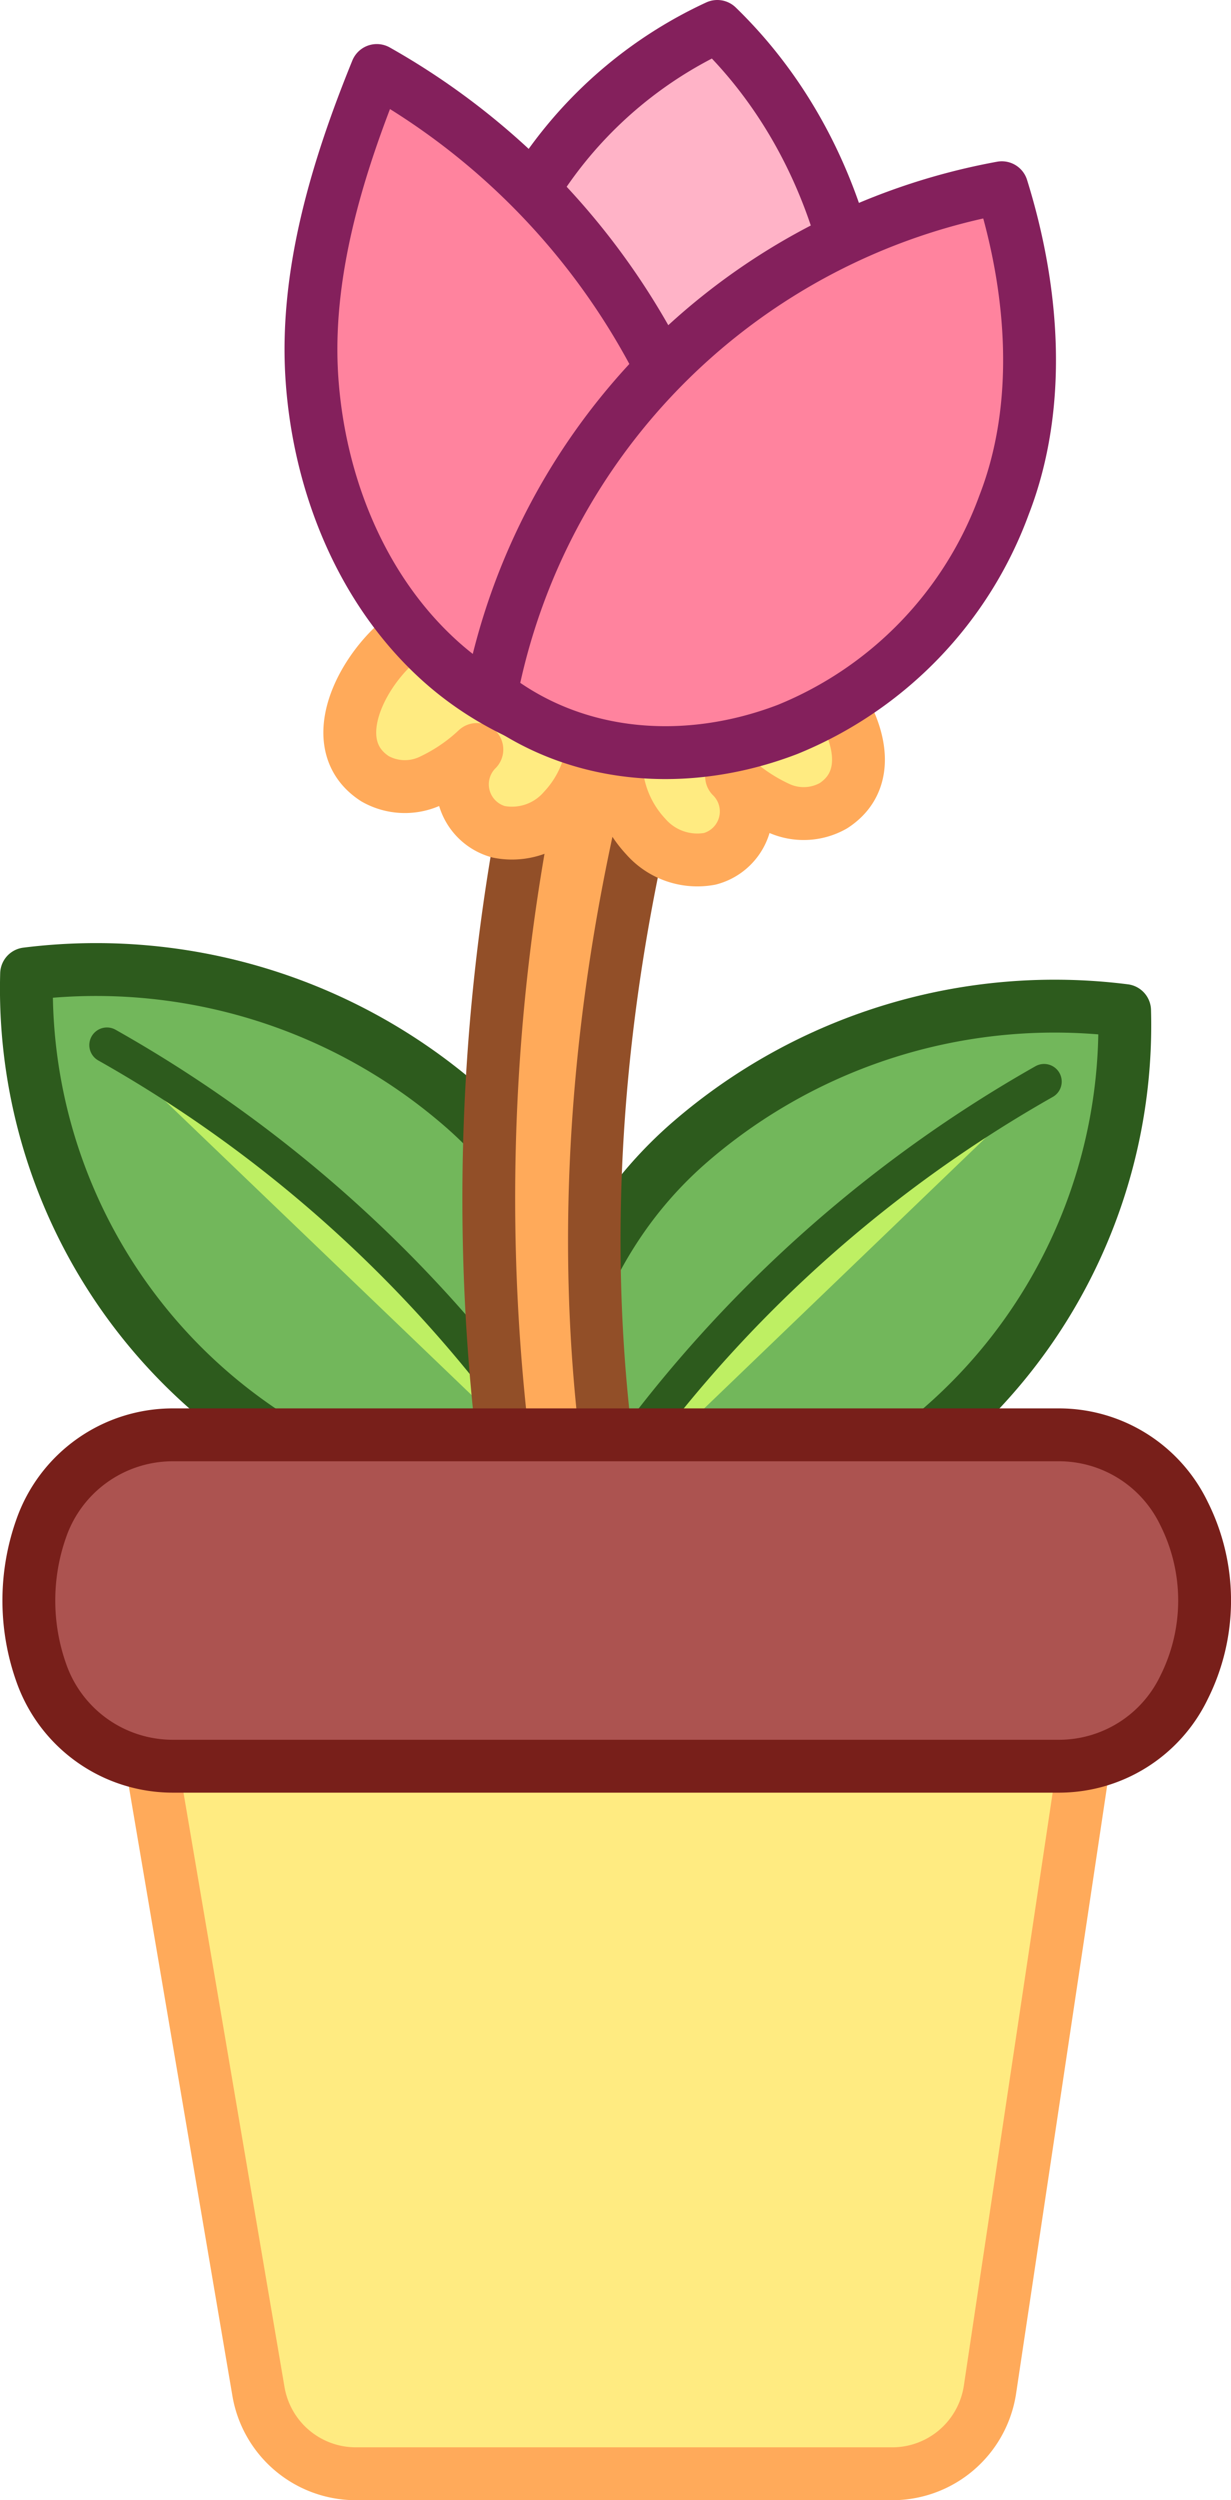 <svg xmlns="http://www.w3.org/2000/svg" viewBox="0 0 69.88 141.84"><g id="Layer_2" data-name="Layer 2"><g id="Layer_1-2" data-name="Layer 1"><g id="Props"><g id="na_potted_plant_10" data-name="na_potted plant 10"><path d="M35.24,86.13A30.24,30.24,0,0,1,1.51,55.25a31.69,31.69,0,0,1,24.66,7.46C33,68.59,35.07,77.14,35.24,86.13Z" fill="#72b75b" stroke="#2d5b1d" stroke-linecap="round" stroke-linejoin="round" stroke-width="3"/><path d="M6.07,59.29A75.1,75.1,0,0,1,33,85.12" fill="#beef63" stroke="#2d5b1d" stroke-linecap="round" stroke-linejoin="round" stroke-width="2"/><path d="M30.11,88.2A30.24,30.24,0,0,0,63.84,57.33a31.64,31.64,0,0,0-24.66,7.45C32.39,70.66,30.28,79.22,30.11,88.2Z" fill="#72b75b" stroke="#2d5b1d" stroke-linecap="round" stroke-linejoin="round" stroke-width="3"/><path d="M59.27,61.36A75.27,75.27,0,0,0,32.39,87.19" fill="#beef63" stroke="#2d5b1d" stroke-linecap="round" stroke-linejoin="round" stroke-width="2"/><path d="M33.73,89.37a6.72,6.72,0,0,1-1.68-.24,5.14,5.14,0,0,0-1-.16H31a1.58,1.58,0,0,1-1.56-1.24,117.29,117.29,0,0,1,2.7-51.46,1.52,1.52,0,0,1,1.45-1.09l.31,0a13.27,13.27,0,0,1,2.07.67,10.34,10.34,0,0,0,1.6.53,1.5,1.5,0,0,1,1.13,1.9c-5.18,17.28-6.3,33.86-3.33,49.28a1.46,1.46,0,0,1-.29,1.21,1.5,1.5,0,0,1-1.11.57Z" fill="#ffaa5a"/><path d="M33.57,36.68c1.36.29,2.31.91,3.67,1.19-4.86,16.22-6.56,33.38-3.36,50h-.15c-.95,0-1.73-.41-2.68-.41H30.9a115.47,115.47,0,0,1,2.67-50.79m0-3a3,3,0,0,0-2.88,2.19A118.71,118.71,0,0,0,27.94,88a3,3,0,0,0,3,2.49H31a3.92,3.92,0,0,1,.68.12,8.12,8.12,0,0,0,2,.29H34a3,3,0,0,0,2.81-3.57C33.9,72.13,35,55.78,40.12,38.73a3,3,0,0,0-2.26-3.79,7.79,7.79,0,0,1-1.36-.46,14.07,14.07,0,0,0-2.31-.73,2.7,2.7,0,0,0-.63-.07Z" fill="#924f28"/><path d="M47.31,45.71a3.42,3.42,0,0,1-3.1.14,10,10,0,0,1-2.68-1.8,2.78,2.78,0,0,1-1.23,4.67,3.89,3.89,0,0,1-3.65-1.27,6.3,6.3,0,0,1-.79-7.52c1.55-2.46,6.08-4.2,8.84-2.91C47.3,38.25,50.7,43.51,47.31,45.71Z" fill="#ffeb81" stroke="#ffaa5a" stroke-linecap="round" stroke-linejoin="round" stroke-width="3"/><path d="M21.29,44.18a3.44,3.44,0,0,0,3.11.14,10,10,0,0,0,2.67-1.8,2.79,2.79,0,0,0,1.24,4.67A3.88,3.88,0,0,0,32,45.92a6.29,6.29,0,0,0,.8-7.52c-1.55-2.47-6.09-4.2-8.84-2.91S17.91,42,21.29,44.18Z" fill="#ffeb81" stroke="#ffaa5a" stroke-linecap="round" stroke-linejoin="round" stroke-width="3"/><path d="M49,24.31c.52-8.4-2.23-16.95-8.28-22.81A24.22,24.22,0,0,0,26.76,21.23,35.23,35.23,0,0,0,49,24.31Z" fill="#ffb3c7" stroke="#84205c" stroke-linecap="round" stroke-linejoin="round" stroke-width="3"/><path d="M41.58,41.31c-5.65,2-12.22.16-16.65-3.86s-6.81-10-7.22-15.94S19.14,9.53,21.39,4a40.27,40.27,0,0,1,20.45,33.1C41.89,38.4,41.5,40,41.58,41.31Z" fill="#ff839e" stroke="#84205c" stroke-linecap="round" stroke-linejoin="round" stroke-width="3"/><path d="M56.87,10.65a36.15,36.15,0,0,0-29,28.73c4.79,3.75,11.16,4.18,16.84,2A21.85,21.85,0,0,0,57,28.64C59.19,23,58.68,16.45,56.87,10.65Z" fill="#ff839e" stroke="#84205c" stroke-linecap="round" stroke-linejoin="round" stroke-width="3"/><path d="M50.59,140.34H20.21a5.61,5.61,0,0,1-5.54-4.68L8.07,96.85H62l-5.8,38.7A5.61,5.61,0,0,1,50.59,140.34Z" fill="#ffeb81" stroke="#ffaa5a" stroke-linecap="round" stroke-linejoin="round" stroke-width="3"/><path d="M60.08,100.2H9.83a7.91,7.91,0,0,1-7.48-5.28,12.27,12.27,0,0,1,0-8.24A7.91,7.91,0,0,1,9.83,81.4H60.08a7.88,7.88,0,0,1,7.13,4.46,11,11,0,0,1,0,9.88A7.88,7.88,0,0,1,60.08,100.2Z" fill="#ac5350" stroke="#781f1a" stroke-linecap="round" stroke-linejoin="round" stroke-width="3"/></g></g></g></g></svg>